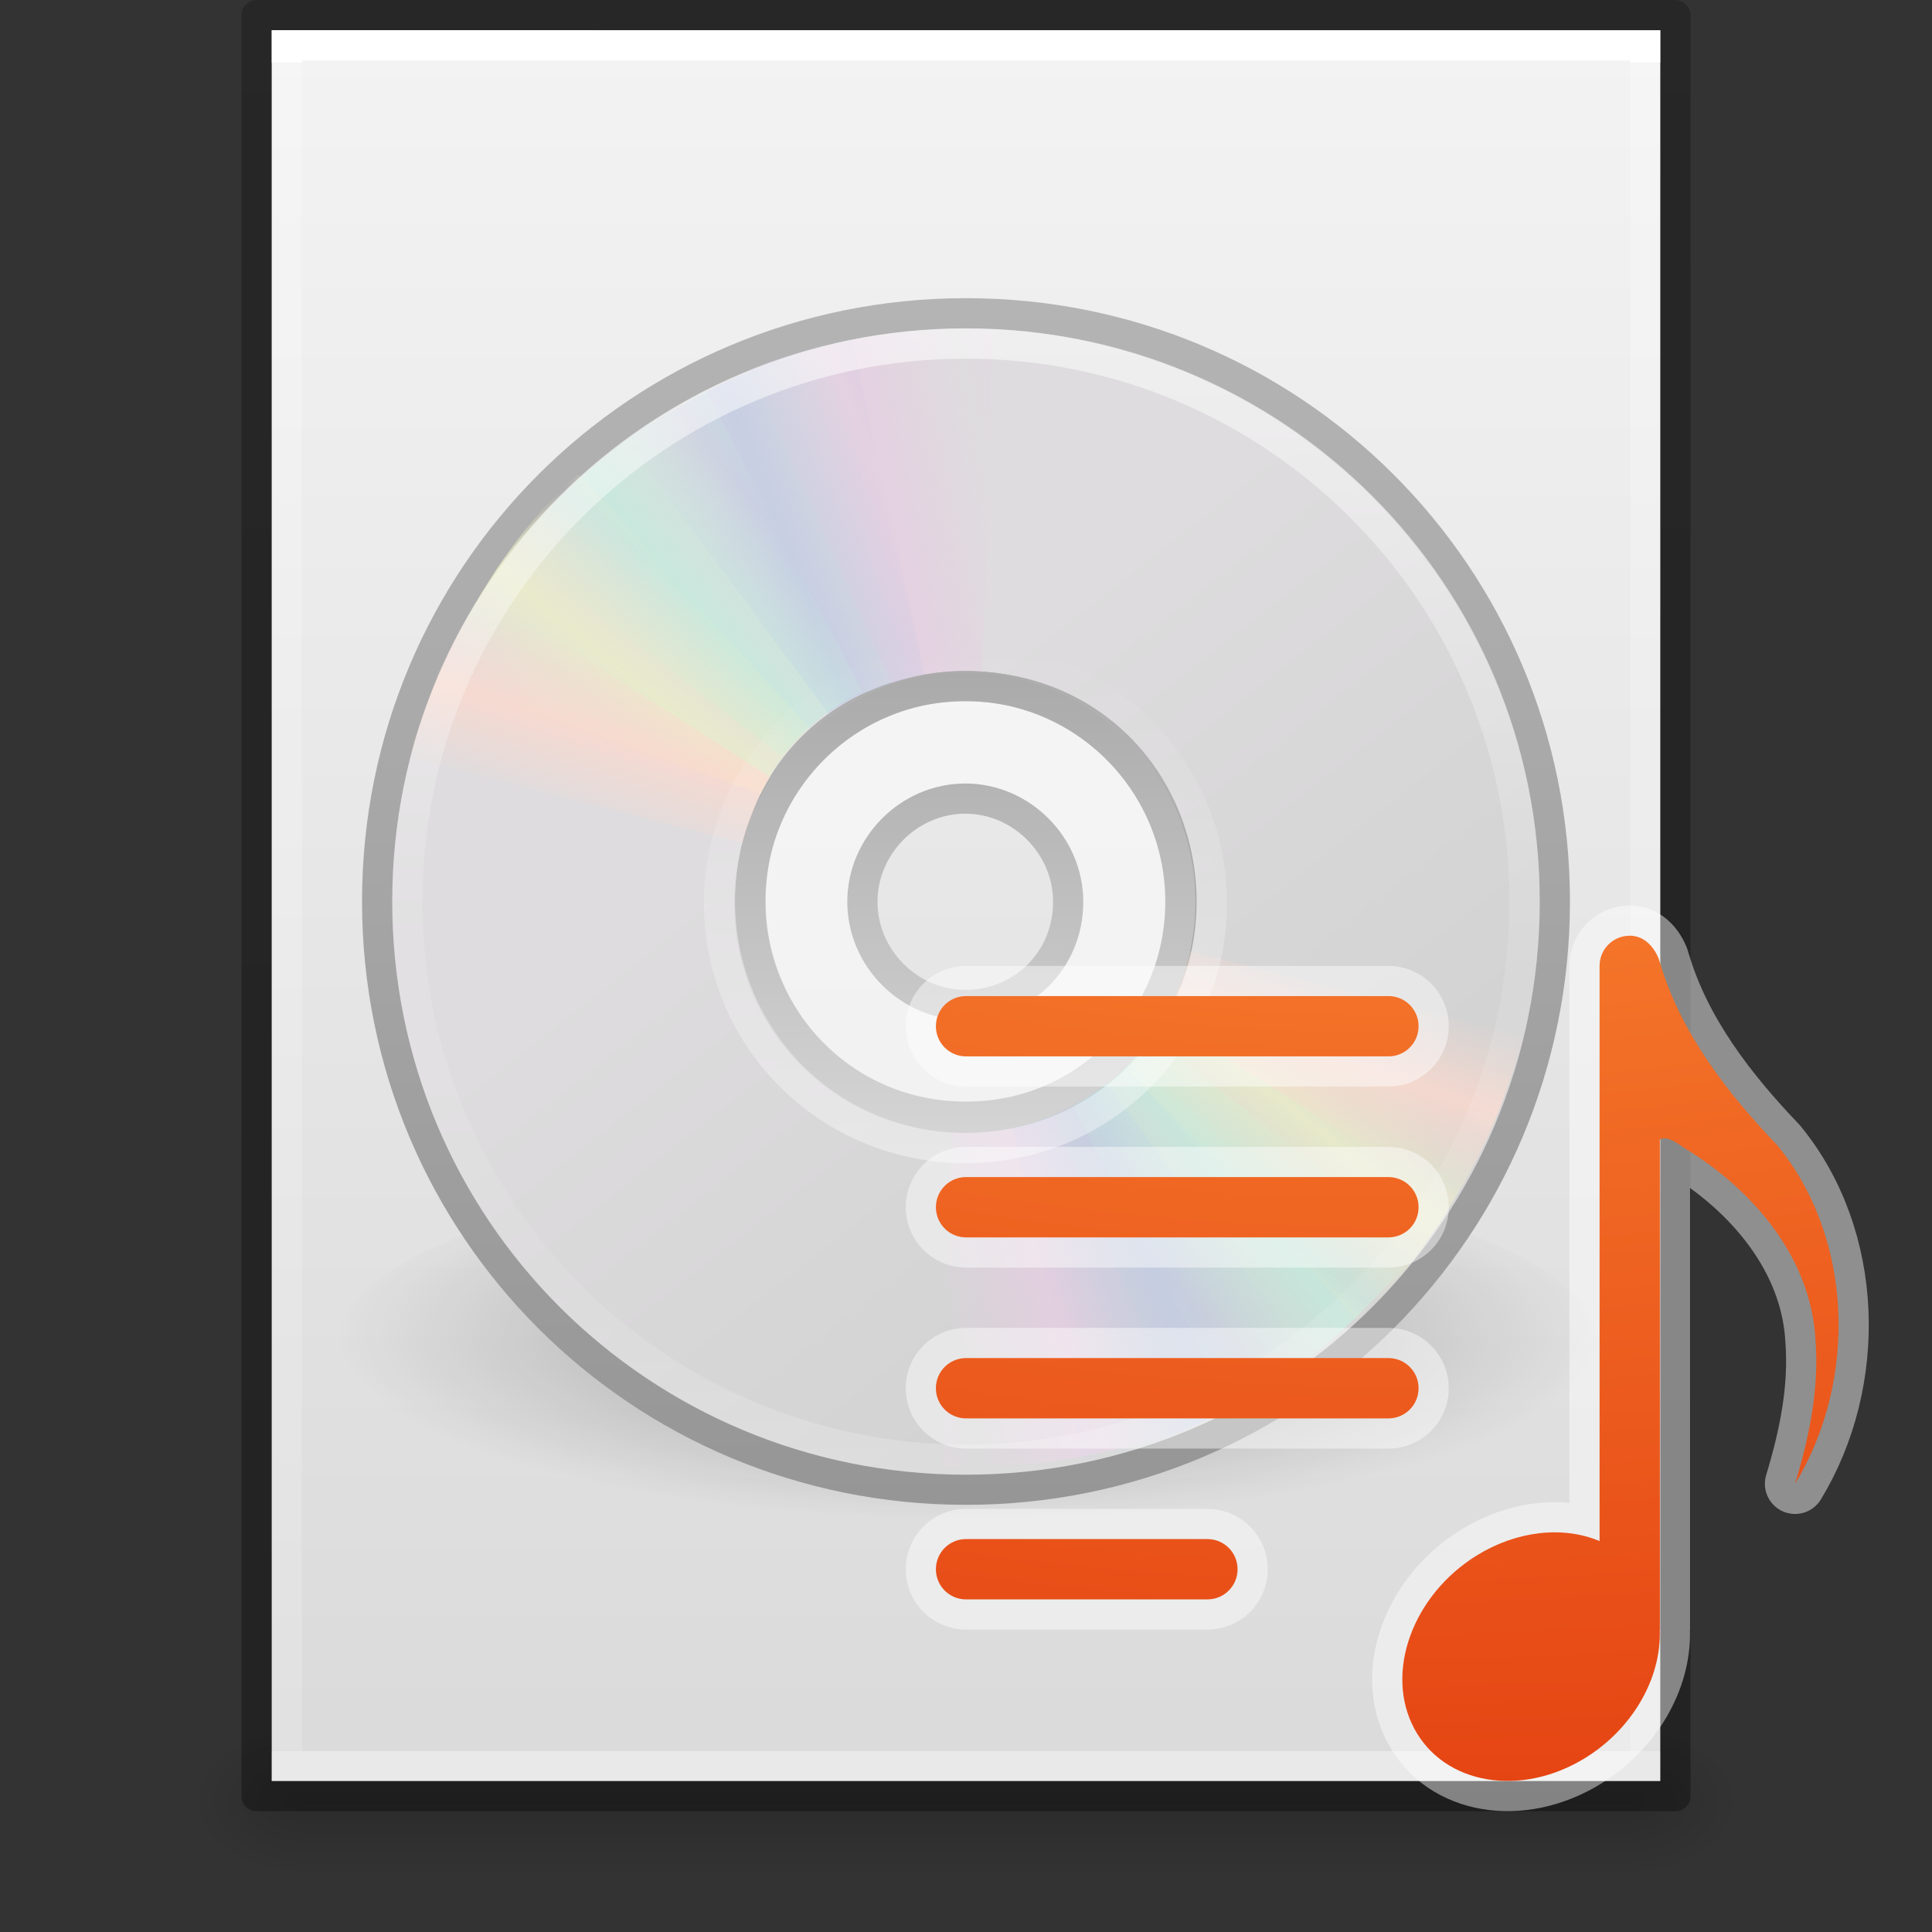 <?xml version="1.0" encoding="UTF-8" standalone="no"?>
<svg
   id="svg3844"
   height="64"
   width="64"
   version="1.1"
   xmlns:xlink="http://www.w3.org/1999/xlink"
   xmlns="http://www.w3.org/2000/svg"
   xmlns:svg="http://www.w3.org/2000/svg"
   xmlns:rdf="http://www.w3.org/1999/02/22-rdf-syntax-ns#"
   xmlns:cc="http://creativecommons.org/ns#"
   xmlns:dc="http://purl.org/dc/elements/1.1/">
  <rect width="100%" height="100%" fill="#333333" stroke="none"/>
  <defs
     id="defs3846">
    <linearGradient
       gradientUnits="userSpaceOnUse"
       id="linearGradient5"
       y2="14.203"
       x2="35.391"
       y1="32.416"
       x1="12.274">
      <stop
         offset="0.324"
         style="stop-color:#dedcde;stop-opacity:1;"
         id="stop3" />
      <stop
         offset="1"
         style="stop-color:#d2d2d2;stop-opacity:1"
         id="stop5" />
    </linearGradient>
    <linearGradient
       gradientTransform="matrix(1.084,0,0,1.2,79.551,-4.163)"
       gradientUnits="userSpaceOnUse"
       xlink:href="#linearGradient3104-6"
       id="linearGradient3033"
       y2="2.906"
       x2="-51.786"
       y1="50.786"
       x1="-51.786" />
    <linearGradient
       id="linearGradient3104-6">
      <stop
         offset="0"
         style="stop-color:#000000;stop-opacity:0.318"
         id="stop3106-3" />
      <stop
         offset="1"
         style="stop-color:#000000;stop-opacity:0.24"
         id="stop3108-9" />
    </linearGradient>
    <linearGradient
       gradientTransform="matrix(1.216,0,0,1.541,2.811,-6.973)"
       gradientUnits="userSpaceOnUse"
       xlink:href="#linearGradient3977-4"
       id="linearGradient3093"
       y2="42.176"
       x2="24"
       y1="5.864"
       x1="24" />
    <linearGradient
       id="linearGradient3977-4">
      <stop
         offset="0"
         style="stop-color:#ffffff;stop-opacity:1"
         id="stop3979-7" />
      <stop
         offset="0"
         style="stop-color:#ffffff;stop-opacity:0.235"
         id="stop3981-6" />
      <stop
         offset="1"
         style="stop-color:#ffffff;stop-opacity:0.157"
         id="stop3983-5" />
      <stop
         offset="1"
         style="stop-color:#ffffff;stop-opacity:0.392"
         id="stop3985-6" />
    </linearGradient>
    <linearGradient
       gradientTransform="matrix(1.314,0,0,1.26,0.457,-2.179)"
       gradientUnits="userSpaceOnUse"
       xlink:href="#linearGradient3600-9"
       id="linearGradient3096"
       y2="47.013"
       x2="25.132"
       y1="0.985"
       x1="25.132" />
    <linearGradient
       id="linearGradient3600-9">
      <stop
         offset="0"
         style="stop-color:#f4f4f4;stop-opacity:1"
         id="stop3602-3" />
      <stop
         offset="1"
         style="stop-color:#dbdbdb;stop-opacity:1"
         id="stop3604-7" />
    </linearGradient>
    <radialGradient
       gradientTransform="matrix(0.031,0,0,0.021,35.221,49.451)"
       gradientUnits="userSpaceOnUse"
       xlink:href="#linearGradient5060"
       id="radialGradient3153"
       fy="486.648"
       fx="605.714"
       r="117.143"
       cy="486.648"
       cx="605.714" />
    <linearGradient
       id="linearGradient5060">
      <stop
         offset="0"
         style="stop-color:#000000;stop-opacity:1"
         id="stop5062" />
      <stop
         offset="1"
         style="stop-color:#000000;stop-opacity:0"
         id="stop5064" />
    </linearGradient>
    <radialGradient
       gradientTransform="matrix(-0.031,0,0,0.021,28.779,49.451)"
       gradientUnits="userSpaceOnUse"
       xlink:href="#linearGradient5060"
       id="radialGradient3156"
       fy="486.648"
       fx="605.714"
       r="117.143"
       cy="486.648"
       cx="605.714" />
    <linearGradient
       id="linearGradient5048">
      <stop
         offset="0"
         style="stop-color:#000000;stop-opacity:0"
         id="stop5050" />
      <stop
         offset="0.5"
         style="stop-color:#000000;stop-opacity:1"
         id="stop5056" />
      <stop
         offset="1"
         style="stop-color:#000000;stop-opacity:0"
         id="stop5052" />
    </linearGradient>
    <linearGradient
       gradientTransform="matrix(0.092,0,0,0.021,-1.085,49.451)"
       gradientUnits="userSpaceOnUse"
       xlink:href="#linearGradient5048"
       id="linearGradient3842"
       y2="609.505"
       x2="302.857"
       y1="366.648"
       x1="302.857" />
    <linearGradient
       id="linearGradient6036-4">
      <stop
         id="stop6038-1"
         style="stop-color:#ffffff;stop-opacity:1"
         offset="0" />
      <stop
         id="stop6040-5"
         style="stop-color:#ffffff;stop-opacity:0"
         offset="1" />
    </linearGradient>
    <linearGradient
       id="linearGradient4011-6">
      <stop
         id="stop4013-0"
         style="stop-color:#ffffff;stop-opacity:1"
         offset="0" />
      <stop
         id="stop4015-4"
         style="stop-color:#ffffff;stop-opacity:0.235"
         offset="0.508" />
      <stop
         id="stop4017-2"
         style="stop-color:#ffffff;stop-opacity:0.157"
         offset="0.835" />
      <stop
         id="stop4019-4"
         style="stop-color:#ffffff;stop-opacity:0.392"
         offset="1" />
    </linearGradient>
    <linearGradient
       id="linearGradient3428-0">
      <stop
         id="stop3430-8"
         style="stop-color:#aaaaaa;stop-opacity:1"
         offset="0" />
      <stop
         id="stop3432-7"
         style="stop-color:#d4d4d4;stop-opacity:1"
         offset="1" />
    </linearGradient>
    <linearGradient
       id="linearGradient3772-5">
      <stop
         id="stop3774-6"
         style="stop-color:#b4b4b4;stop-opacity:1"
         offset="0" />
      <stop
         id="stop3776-9"
         style="stop-color:#969696;stop-opacity:1"
         offset="1" />
    </linearGradient>
    <linearGradient
       id="linearGradient3487-4">
      <stop
         id="stop3489-1"
         style="stop-color:#e6cde2;stop-opacity:1"
         offset="0" />
      <stop
         id="stop3491-0"
         style="stop-color:#e6cde2;stop-opacity:0"
         offset="1" />
    </linearGradient>
    <linearGradient
       id="linearGradient3495-5">
      <stop
         id="stop3497-9"
         style="stop-color:#c1cbe4;stop-opacity:1"
         offset="0" />
      <stop
         id="stop3499-3"
         style="stop-color:#c1cbe4;stop-opacity:0"
         offset="1" />
    </linearGradient>
    <linearGradient
       id="linearGradient3503-3">
      <stop
         id="stop3505-8"
         style="stop-color:#c4ebdd;stop-opacity:1"
         offset="0" />
      <stop
         id="stop3507-5"
         style="stop-color:#c4ebdd;stop-opacity:0"
         offset="1" />
    </linearGradient>
    <linearGradient
       id="linearGradient3511-9">
      <stop
         id="stop3513-1"
         style="stop-color:#ebeec7;stop-opacity:1"
         offset="0" />
      <stop
         id="stop3515-8"
         style="stop-color:#ebeec7;stop-opacity:0"
         offset="1" />
    </linearGradient>
    <linearGradient
       id="linearGradient3519-3">
      <stop
         id="stop3521-7"
         style="stop-color:#fcd9cd;stop-opacity:1"
         offset="0" />
      <stop
         id="stop3523-9"
         style="stop-color:#fcd9cd;stop-opacity:0"
         offset="1" />
    </linearGradient>
    <radialGradient
       xlink:href="#linearGradient5060"
       id="radialGradient4291-37"
       cx="32"
       cy="1034.612"
       fx="32"
       fy="1034.612"
       r="22"
       gradientTransform="matrix(1,0,0,0.295,0,728.931)"
       gradientUnits="userSpaceOnUse" />
    <linearGradient
       xlink:href="#linearGradient5"
       id="linearGradient3180-22"
       gradientUnits="userSpaceOnUse"
       gradientTransform="matrix(0,1.172,-1.172,0,59.018,990.947)"
       x1="12.274"
       y1="32.416"
       x2="35.391"
       y2="14.203" />
    <linearGradient
       xlink:href="#linearGradient3772-5"
       id="linearGradient3182-6"
       gradientUnits="userSpaceOnUse"
       gradientTransform="matrix(1.001,0,0,1.001,58.223,995.064)"
       x1="-21.916"
       y1="3"
       x2="-21.916"
       y2="45.033" />
    <linearGradient
       xlink:href="#linearGradient3428-0"
       id="linearGradient3176-1"
       gradientUnits="userSpaceOnUse"
       gradientTransform="matrix(0.937,0,0,0.94,9.438,996.52)"
       x1="21.448"
       y1="15.5"
       x2="21.448"
       y2="32.509" />
    <linearGradient
       xlink:href="#linearGradient3487-4"
       id="linearGradient4244-2"
       gradientUnits="userSpaceOnUse"
       spreadMethod="reflect"
       x1="20.58"
       y1="10.775"
       x2="24.274"
       y2="9.862"
       gradientTransform="matrix(1.016,0.029,-0.029,1.016,0.473,-0.891)" />
    <linearGradient
       xlink:href="#linearGradient3495-5"
       id="linearGradient4246-9"
       gradientUnits="userSpaceOnUse"
       spreadMethod="reflect"
       x1="17.495"
       y1="11.2"
       x2="21.047"
       y2="9.796"
       gradientTransform="matrix(1.017,0,0,1.017,-0.232,-0.146)" />
    <linearGradient
       xlink:href="#linearGradient3503-3"
       id="linearGradient4248-3"
       gradientUnits="userSpaceOnUse"
       spreadMethod="reflect"
       x1="14.085"
       y1="13.046"
       x2="16.994"
       y2="10.732"
       gradientTransform="matrix(1.017,0,0,1.017,-0.232,-0.209)" />
    <linearGradient
       xlink:href="#linearGradient3511-9"
       id="linearGradient4250-1"
       gradientUnits="userSpaceOnUse"
       spreadMethod="reflect"
       x1="12.372"
       y1="16.188"
       x2="14.609"
       y2="13.462"
       gradientTransform="matrix(1.017,0,0,1.017,-0.232,-0.209)" />
    <linearGradient
       xlink:href="#linearGradient3519-3"
       id="linearGradient4252-9"
       gradientUnits="userSpaceOnUse"
       spreadMethod="reflect"
       x1="10.609"
       y1="17.886"
       x2="9.73"
       y2="20.613"
       gradientTransform="matrix(1.017,0,0,1.017,-0.168,-0.209)" />
    <linearGradient
       spreadMethod="reflect"
       gradientUnits="userSpaceOnUse"
       xlink:href="#linearGradient3487-4"
       id="linearGradient3346-7"
       y2="9.862"
       x2="24.274"
       y1="10.775"
       x1="20.58"
       gradientTransform="matrix(1.009,0.029,-0.029,1.009,0.686,-0.398)" />
    <linearGradient
       spreadMethod="reflect"
       gradientUnits="userSpaceOnUse"
       xlink:href="#linearGradient3495-5"
       id="linearGradient3348-8"
       y2="9.796"
       x2="21.047"
       y1="11.2"
       x1="17.495"
       gradientTransform="matrix(1.009,0,0,1.009,-0.013,0.279)" />
    <linearGradient
       spreadMethod="reflect"
       gradientUnits="userSpaceOnUse"
       xlink:href="#linearGradient3503-3"
       id="linearGradient3350-4"
       y2="10.732"
       x2="16.994"
       y1="13.046"
       x1="14.085"
       gradientTransform="matrix(1.009,0,0,1.009,-0.013,0.279)" />
    <linearGradient
       spreadMethod="reflect"
       gradientUnits="userSpaceOnUse"
       xlink:href="#linearGradient3511-9"
       id="linearGradient3352-5"
       y2="13.462"
       x2="14.609"
       y1="16.188"
       x1="12.372"
       gradientTransform="matrix(1.009,0,0,1.009,-0.013,0.279)" />
    <linearGradient
       spreadMethod="reflect"
       gradientUnits="userSpaceOnUse"
       xlink:href="#linearGradient3519-3"
       id="linearGradient3354-0"
       y2="20.613"
       x2="9.73"
       y1="17.886"
       x1="10.609"
       gradientTransform="matrix(1.009,0,0,1.009,-0.013,0.279)" />
    <linearGradient
       xlink:href="#linearGradient4011-6"
       id="linearGradient3161-3"
       gradientUnits="userSpaceOnUse"
       gradientTransform="matrix(1.052,0,0,1.052,-43.509,992.411)"
       x1="71.204"
       y1="6.238"
       x2="71.204"
       y2="44.341" />
    <linearGradient
       xlink:href="#linearGradient6036-4"
       id="linearGradient3158-6"
       gradientUnits="userSpaceOnUse"
       gradientTransform="matrix(0.434,0,0,-0.431,21.367,1029.92)"
       x1="18.776"
       y1="4.038"
       x2="18.203"
       y2="45.962" />
    <radialGradient
       r="12.672"
       fy="16.232"
       fx="18.148"
       cy="16.232"
       cx="18.148"
       gradientTransform="matrix(0,8.886,-11.173,0,227.347,-175.064)"
       gradientUnits="userSpaceOnUse"
       id="radialGradient4873"
       xlink:href="#linearGradient2867-449-88-871-390-598-476-591-434-148-57-177-8-3-3" />
    <linearGradient
       id="linearGradient2867-449-88-871-390-598-476-591-434-148-57-177-8-3-3">
      <stop
         id="stop3750-1-0-7"
         style="stop-color:#ffcd7d;stop-opacity:1"
         offset="0" />
      <stop
         id="stop3752-3-7-4"
         style="stop-color:#fc8f36;stop-opacity:1"
         offset="0.262" />
      <stop
         id="stop3754-1-8-5"
         style="stop-color:#e23a0e;stop-opacity:1"
         offset="0.705" />
      <stop
         id="stop3756-1-6-2"
         style="stop-color:#ac441f;stop-opacity:1"
         offset="1" />
    </linearGradient>
  </defs>
  <rect
     width="44.2"
     height="5"
     x="9.9"
     y="57"
     id="rect2879"
     style="display:inline;overflow:visible;visibility:visible;opacity:0.15;fill:url(#linearGradient3842);fill-opacity:1;fill-rule:nonzero;stroke:none;stroke-width:1;marker:none" />
  <path
     d="m 9.9,57 c 0,0 0,5 0,5 -1.613,0.01 -3.9,-1.12 -3.9,-2.5 0,-1.38 1.8,-2.499 3.9,-2.499 z"
     id="path2881"
     style="display:inline;overflow:visible;visibility:visible;opacity:0.15;fill:url(#radialGradient3156);fill-opacity:1;fill-rule:nonzero;stroke:none;stroke-width:1;marker:none" />
  <path
     d="m 54.1,57 c 0,0 0,5 0,5 C 55.713,62.01 58,60.88 58,59.5 c 0,-1.38 -1.8,-2.499 -3.9,-2.499 z"
     id="path2883"
     style="display:inline;overflow:visible;visibility:visible;opacity:0.15;fill:url(#radialGradient3153);fill-opacity:1;fill-rule:nonzero;stroke:none;stroke-width:1;marker:none" />
  <path
     d="m 9,1 c 10.541,0 46,0.004 46,0.004 L 55,59 c 0,0 -30.667,0 -46,0 0,-19.333 0,-38.666 0,-58 z"
     id="path4160-6"
     style="display:inline;fill:url(#linearGradient3096);fill-opacity:1;stroke:none" />
  <path
     d="M 54.5,58.5 H 9.5 V 1.5 H 54.5 Z"
     id="rect6741-1-8"
     style="display:inline;fill:none;stroke:url(#linearGradient3093);stroke-width:1;stroke-linecap:round;stroke-linejoin:miter;stroke-miterlimit:4;stroke-dasharray:none;stroke-dashoffset:0;stroke-opacity:1" />
  <path
     d="m 8.5,0.5 c 10.77,0 47,0.004 47,0.004 l 4.9e-5,58.996 c 0,0 -31.333,0 -47,0 0,-19.667 0,-39.333 0,-59 z"
     id="path4160-6-1"
     style="display:inline;fill:none;stroke:url(#linearGradient3033);stroke-width:1;stroke-linecap:butt;stroke-linejoin:round;stroke-miterlimit:4;stroke-dasharray:none;stroke-dashoffset:0;stroke-opacity:1" />
  <g
     transform="matrix(0.951,0,0,0.95,1.623,-938.261)"
     id="g4158"
     style="display:inline;stroke-width:1.616">
    <path
       d="m 54,1034.612 c 0.001,3.59 -9.849,6.5 -22,6.5 -12.151,0 -22.001,-2.91 -22,-6.5 -0.001,-3.59 9.849,-6.5 22,-6.5 12.151,0 22.001,2.91 22,6.5 z"
       id="path23417"
       style="display:inline;overflow:visible;visibility:visible;opacity:0.3;fill:url(#radialGradient4291-37);fill-opacity:1;fill-rule:evenodd;stroke:none;stroke-width:3.232;marker:none" />
    <path
       d="m 52.454,1019.078 c 0,-11.37 -9.143,-20.512 -20.512,-20.512 -11.37,0 -20.512,9.142 -20.512,20.512 -2e-6,11.37 9.143,20.512 20.512,20.512 11.37,0 20.512,-9.143 20.512,-20.512 z m -13.008,0 c 0,4.131 -3.291,7.505 -7.504,7.505 -4.296,0 -7.504,-3.457 -7.504,-7.505 0,-4.13 3.043,-7.505 7.504,-7.505 4.461,0 7.504,3.457 7.504,7.505 z"
       id="path2781"
       style="display:inline;fill:url(#linearGradient3180-22);fill-rule:nonzero;stroke:url(#linearGradient3182-6);stroke-width:1.052;stroke-miterlimit:4;stroke-opacity:1" />
    <g
       transform="rotate(180,28,521.552)"
       id="g3297"
       style="display:inline;stroke-width:1.616">
      <path
         d="m 16.392,5.679 4.581,10.845 c 1.058,-0.433 2.311,-0.595 3.526,-0.561 0.032,9.17e-4 0.05,-0.011 0.05,-0.011 L 24.872,4.35 c -2.966,-0.155 -5.718,0.328 -8.481,1.329 z"
         id="path3299"
         style="display:inline;opacity:0.8;fill:url(#linearGradient3346-7);fill-opacity:1;fill-rule:nonzero;stroke:none;stroke-width:1.616" />
      <path
         d="m 12.094,8.132 7.123,9.638 c 0.922,-0.676 1.984,-1.177 3.172,-1.438 0.032,-0.007 0.061,-0.014 0.092,-0.02 L 19.979,4.492 C 17.063,5.017 14.533,6.399 12.094,8.132 Z"
         id="path3301"
         style="opacity:0.8;fill:url(#linearGradient3348-8);fill-opacity:1;fill-rule:nonzero;stroke:none;stroke-width:1.616" />
      <path
         d="m 8.19,11.97 9.49,7.413 c 0.715,-0.892 1.548,-1.778 2.628,-2.337 0.029,-0.015 0.055,-0.029 0.084,-0.044 L 14.801,6.392 C 12.131,7.694 10.121,9.756 8.19,11.97 Z"
         id="path3303"
         style="opacity:0.8;fill:url(#linearGradient3350-4);fill-opacity:1;fill-rule:nonzero;stroke:none;stroke-width:1.616" />
      <path
         d="m 5.57,16.424 11.182,4.269 c 0.571,-1.08 1.245,-1.683 1.816,-2.356 L 10.458,9.433 c -2.242,1.949 -3.596,4.352 -4.888,6.991 z"
         id="path3305"
         style="opacity:0.8;fill:url(#linearGradient3352-5);fill-opacity:1;fill-rule:nonzero;stroke:none;stroke-width:1.616" />
      <path
         d="m 7.131,13.543 c -1.194,1.768 -1.899,3.777 -2.522,5.804 l 11.782,2.974 c 0.218,-0.77 0.363,-1.491 0.818,-2.202 0.017,-0.027 0.045,-0.068 0.063,-0.095 z"
         id="path3307"
         style="opacity:0.8;fill:url(#linearGradient3354-0);fill-opacity:1;fill-rule:nonzero;stroke:none;stroke-width:1.616" />
    </g>
    <g
       transform="translate(8,995.112)"
       id="g3527"
       style="display:inline;stroke-width:1.616">
      <path
         d="m 16.426,5.389 4.92,10.988 c 1.259,-0.388 1.918,-0.398 3.073,-0.381 0.033,9.21e-4 0.063,0.001 0.095,0.003 L 24.863,4.061 C 21.874,3.905 19.209,4.381 16.426,5.389 Z"
         id="path3296"
         style="opacity:0.8;fill:url(#linearGradient4244-2);fill-opacity:1;fill-rule:nonzero;stroke:none;stroke-width:1.616" />
      <path
         d="m 12.095,7.893 7.048,9.518 c 0.929,-0.681 2.062,-1.06 3.259,-1.323 0.032,-0.007 0.061,-0.014 0.093,-0.02 L 19.961,4.355 c -2.938,0.571 -5.409,1.887 -7.866,3.538 z"
         id="path3308"
         style="opacity:0.8;fill:url(#linearGradient4246-9);fill-opacity:1;fill-rule:nonzero;stroke:none;stroke-width:1.616" />
      <path
         d="m 8.16,11.634 9.369,7.277 c 0.721,-0.898 1.624,-1.664 2.712,-2.227 0.029,-0.015 0.056,-0.029 0.085,-0.044 L 14.885,6.147 c -2.69,1.312 -4.779,3.256 -6.725,5.487 z"
         id="path3310"
         style="opacity:0.8;fill:url(#linearGradient4248-3);fill-opacity:1;fill-rule:nonzero;stroke:none;stroke-width:1.616" />
      <path
         d="m 5.496,16.136 11.293,4.07 c 0.566,-1.18 1.133,-1.709 1.699,-2.287 L 10.446,9.077 C 8.187,11.04 6.798,13.477 5.496,16.136 Z"
         id="path3312"
         style="opacity:0.8;fill:url(#linearGradient4250-1);fill-opacity:1;fill-rule:nonzero;stroke:none;stroke-width:1.616" />
      <path
         d="m 7.108,13.207 c -1.203,1.782 -1.94,3.698 -2.568,5.739 l 11.659,3 c 0.219,-0.776 0.397,-1.514 0.856,-2.23 0.018,-0.027 0.046,-0.068 0.064,-0.095 z"
         id="path3314"
         style="opacity:0.8;fill:url(#linearGradient4252-9);fill-opacity:1;fill-rule:nonzero;stroke:none;stroke-width:1.616" />
    </g>
    <path
       d="m 31.942,1011.12 c -4.397,0 -7.966,3.573 -7.966,7.975 0,4.402 3.569,7.975 7.966,7.975 4.397,0 7.966,-3.573 7.966,-7.975 0,-4.402 -3.569,-7.975 -7.966,-7.975 z m 0,3.987 c 2.199,0 3.983,1.786 3.983,3.988 0,2.201 -1.784,3.987 -3.983,3.987 -2.199,0 -3.983,-1.786 -3.983,-3.987 0,-2.201 1.784,-3.988 3.983,-3.988 z"
       id="path2474"
       style="display:inline;overflow:visible;visibility:visible;opacity:0.5;fill:#ffffff;fill-opacity:1;fill-rule:nonzero;stroke:none;stroke-width:1.616;marker:none;enable-background:accumulate" />
    <path
       d="m 31.917,1011.565 c -4.136,0 -7.493,3.37 -7.493,7.522 0,4.152 3.357,7.522 7.493,7.522 4.136,0 7.493,-3.37 7.493,-7.522 0,-4.152 -3.357,-7.522 -7.493,-7.522 z m 0,3.925 c 1.955,0 3.584,1.635 3.584,3.598 0,2.076 -1.629,3.598 -3.584,3.598 -1.955,0 -3.584,-1.635 -3.584,-3.598 0,-1.962 1.629,-3.598 3.584,-3.598 z"
       id="path3418"
       style="display:inline;overflow:visible;visibility:visible;fill:none;stroke:url(#linearGradient3176-1);stroke-width:1.052;stroke-linecap:butt;stroke-linejoin:round;stroke-miterlimit:4;stroke-dasharray:none;stroke-dashoffset:0;stroke-opacity:1;marker:none;enable-background:accumulate" />
    <path
       d="m 51.398,1019.082 c 0,10.748 -8.712,19.46 -19.458,19.46 -10.747,0 -19.458,-8.713 -19.458,-19.46 0,-10.747 8.712,-19.459 19.458,-19.459 10.746,0 19.458,8.712 19.458,19.459 z"
       id="path8655"
       style="color:#000000;display:inline;overflow:visible;visibility:visible;opacity:0.55;fill:none;stroke:url(#linearGradient3161-3);stroke-width:1.052;stroke-linecap:round;stroke-linejoin:round;stroke-miterlimit:4;stroke-dasharray:none;stroke-dashoffset:0;stroke-opacity:1;marker:none;enable-background:accumulate" />
    <path
       d="m 31.923,1027.676 c -4.758,0 -8.584,-3.807 -8.584,-8.542 0,-4.734 3.826,-8.542 8.584,-8.542 4.758,0 8.584,3.807 8.584,8.542 0,4.735 -3.826,8.542 -8.584,8.542 z"
       id="path3281"
       style="display:inline;opacity:0.4;fill:none;stroke:url(#linearGradient3158-6);stroke-width:1.052;stroke-miterlimit:4;stroke-dasharray:none;stroke-opacity:1" />
  </g>
  <path
     id="path1"
     d="m 53.987,30.997 c -0.554,0 -0.999,0.446 -0.999,0.999 v 19.054 c -1.225,-0.514 -2.756,-0.335 -4.068,0.476 -2.137,1.322 -3.062,3.895 -2.065,5.746 0.995,1.851 3.533,2.279 5.668,0.956 1.545,-0.957 2.512,-2.62 2.459,-4.228 1.38e-4,-0.007 0.004,-0.013 0.004,-0.02 V 37.742 c 0.241,-0.133 0.614,0.154 0.812,0.289 2.245,1.358 4.206,3.613 4.345,6.39 0.12,1.607 -0.216,3.205 -0.679,4.731 2.064,-3.396 1.953,-8.121 -0.597,-11.223 -1.645,-1.717 -3.196,-3.718 -3.88,-6.043 -0.05,-0.221 -0.351,-0.89 -0.999,-0.89 z m -21.985,1.999 c -0.554,0 -0.999,0.446 -0.999,0.999 0,0.554 0.446,0.999 0.999,0.999 h 13.991 c 0.554,0 0.999,-0.446 0.999,-0.999 0,-0.554 -0.446,-0.999 -0.999,-0.999 z m 0,5.996 c -0.554,0 -0.999,0.446 -0.999,0.999 0,0.554 0.446,0.999 0.999,0.999 h 13.991 c 0.554,0 0.999,-0.446 0.999,-0.999 0,-0.554 -0.446,-0.999 -0.999,-0.999 z m 0,5.996 c -0.554,0 -0.999,0.446 -0.999,0.999 0,0.554 0.446,0.999 0.999,0.999 h 13.991 c 0.554,0 0.999,-0.446 0.999,-0.999 0,-0.554 -0.446,-0.999 -0.999,-0.999 z m 0,5.996 c -0.554,0 -0.999,0.446 -0.999,0.999 0,0.554 0.446,0.999 0.999,0.999 h 7.995 c 0.554,0 0.999,-0.446 0.999,-0.999 0,-0.554 -0.446,-0.999 -0.999,-0.999 z"
     style="color:#000000;clip-rule:nonzero;display:inline;overflow:visible;visibility:visible;isolation:auto;mix-blend-mode:normal;color-interpolation:sRGB;color-interpolation-filters:linearRGB;solid-color:#000000;solid-opacity:1;fill:none;fill-opacity:1;fill-rule:nonzero;stroke:#ffffff;stroke-width:2;stroke-linecap:butt;stroke-linejoin:round;stroke-miterlimit:4;stroke-dasharray:none;stroke-dashoffset:0;stroke-opacity:1;marker:none;color-rendering:auto;image-rendering:auto;shape-rendering:auto;text-rendering:auto;enable-background:accumulate;opacity:0.45" />
  <path
     id="rect4204"
     d="m 53.987,30.997 c -0.554,0 -0.999,0.446 -0.999,0.999 v 19.054 c -1.225,-0.514 -2.756,-0.335 -4.068,0.476 -2.137,1.322 -3.062,3.895 -2.065,5.746 0.995,1.851 3.533,2.279 5.668,0.956 1.545,-0.957 2.512,-2.62 2.459,-4.228 1.38e-4,-0.007 0.004,-0.013 0.004,-0.02 V 37.742 c 0.241,-0.133 0.614,0.154 0.812,0.289 2.245,1.358 4.206,3.613 4.345,6.39 0.12,1.607 -0.216,3.205 -0.679,4.731 2.064,-3.396 1.953,-8.121 -0.597,-11.223 -1.645,-1.717 -3.196,-3.718 -3.88,-6.043 -0.05,-0.221 -0.351,-0.89 -0.999,-0.89 z m -21.985,1.999 c -0.554,0 -0.999,0.446 -0.999,0.999 0,0.554 0.446,0.999 0.999,0.999 h 13.991 c 0.554,0 0.999,-0.446 0.999,-0.999 0,-0.554 -0.446,-0.999 -0.999,-0.999 z m 0,5.996 c -0.554,0 -0.999,0.446 -0.999,0.999 0,0.554 0.446,0.999 0.999,0.999 h 13.991 c 0.554,0 0.999,-0.446 0.999,-0.999 0,-0.554 -0.446,-0.999 -0.999,-0.999 z m 0,5.996 c -0.554,0 -0.999,0.446 -0.999,0.999 0,0.554 0.446,0.999 0.999,0.999 h 13.991 c 0.554,0 0.999,-0.446 0.999,-0.999 0,-0.554 -0.446,-0.999 -0.999,-0.999 z m 0,5.996 c -0.554,0 -0.999,0.446 -0.999,0.999 0,0.554 0.446,0.999 0.999,0.999 h 7.995 c 0.554,0 0.999,-0.446 0.999,-0.999 0,-0.554 -0.446,-0.999 -0.999,-0.999 z"
     style="color:#000000;clip-rule:nonzero;display:inline;overflow:visible;visibility:visible;isolation:auto;mix-blend-mode:normal;color-interpolation:sRGB;color-interpolation-filters:linearRGB;solid-color:#000000;solid-opacity:1;fill:url(#radialGradient4873);fill-opacity:1;fill-rule:nonzero;stroke:none;stroke-width:1;stroke-linecap:butt;stroke-linejoin:round;stroke-miterlimit:4;stroke-dasharray:none;stroke-dashoffset:0;stroke-opacity:1;marker:none;color-rendering:auto;image-rendering:auto;shape-rendering:auto;text-rendering:auto;enable-background:accumulate" />
</svg>
